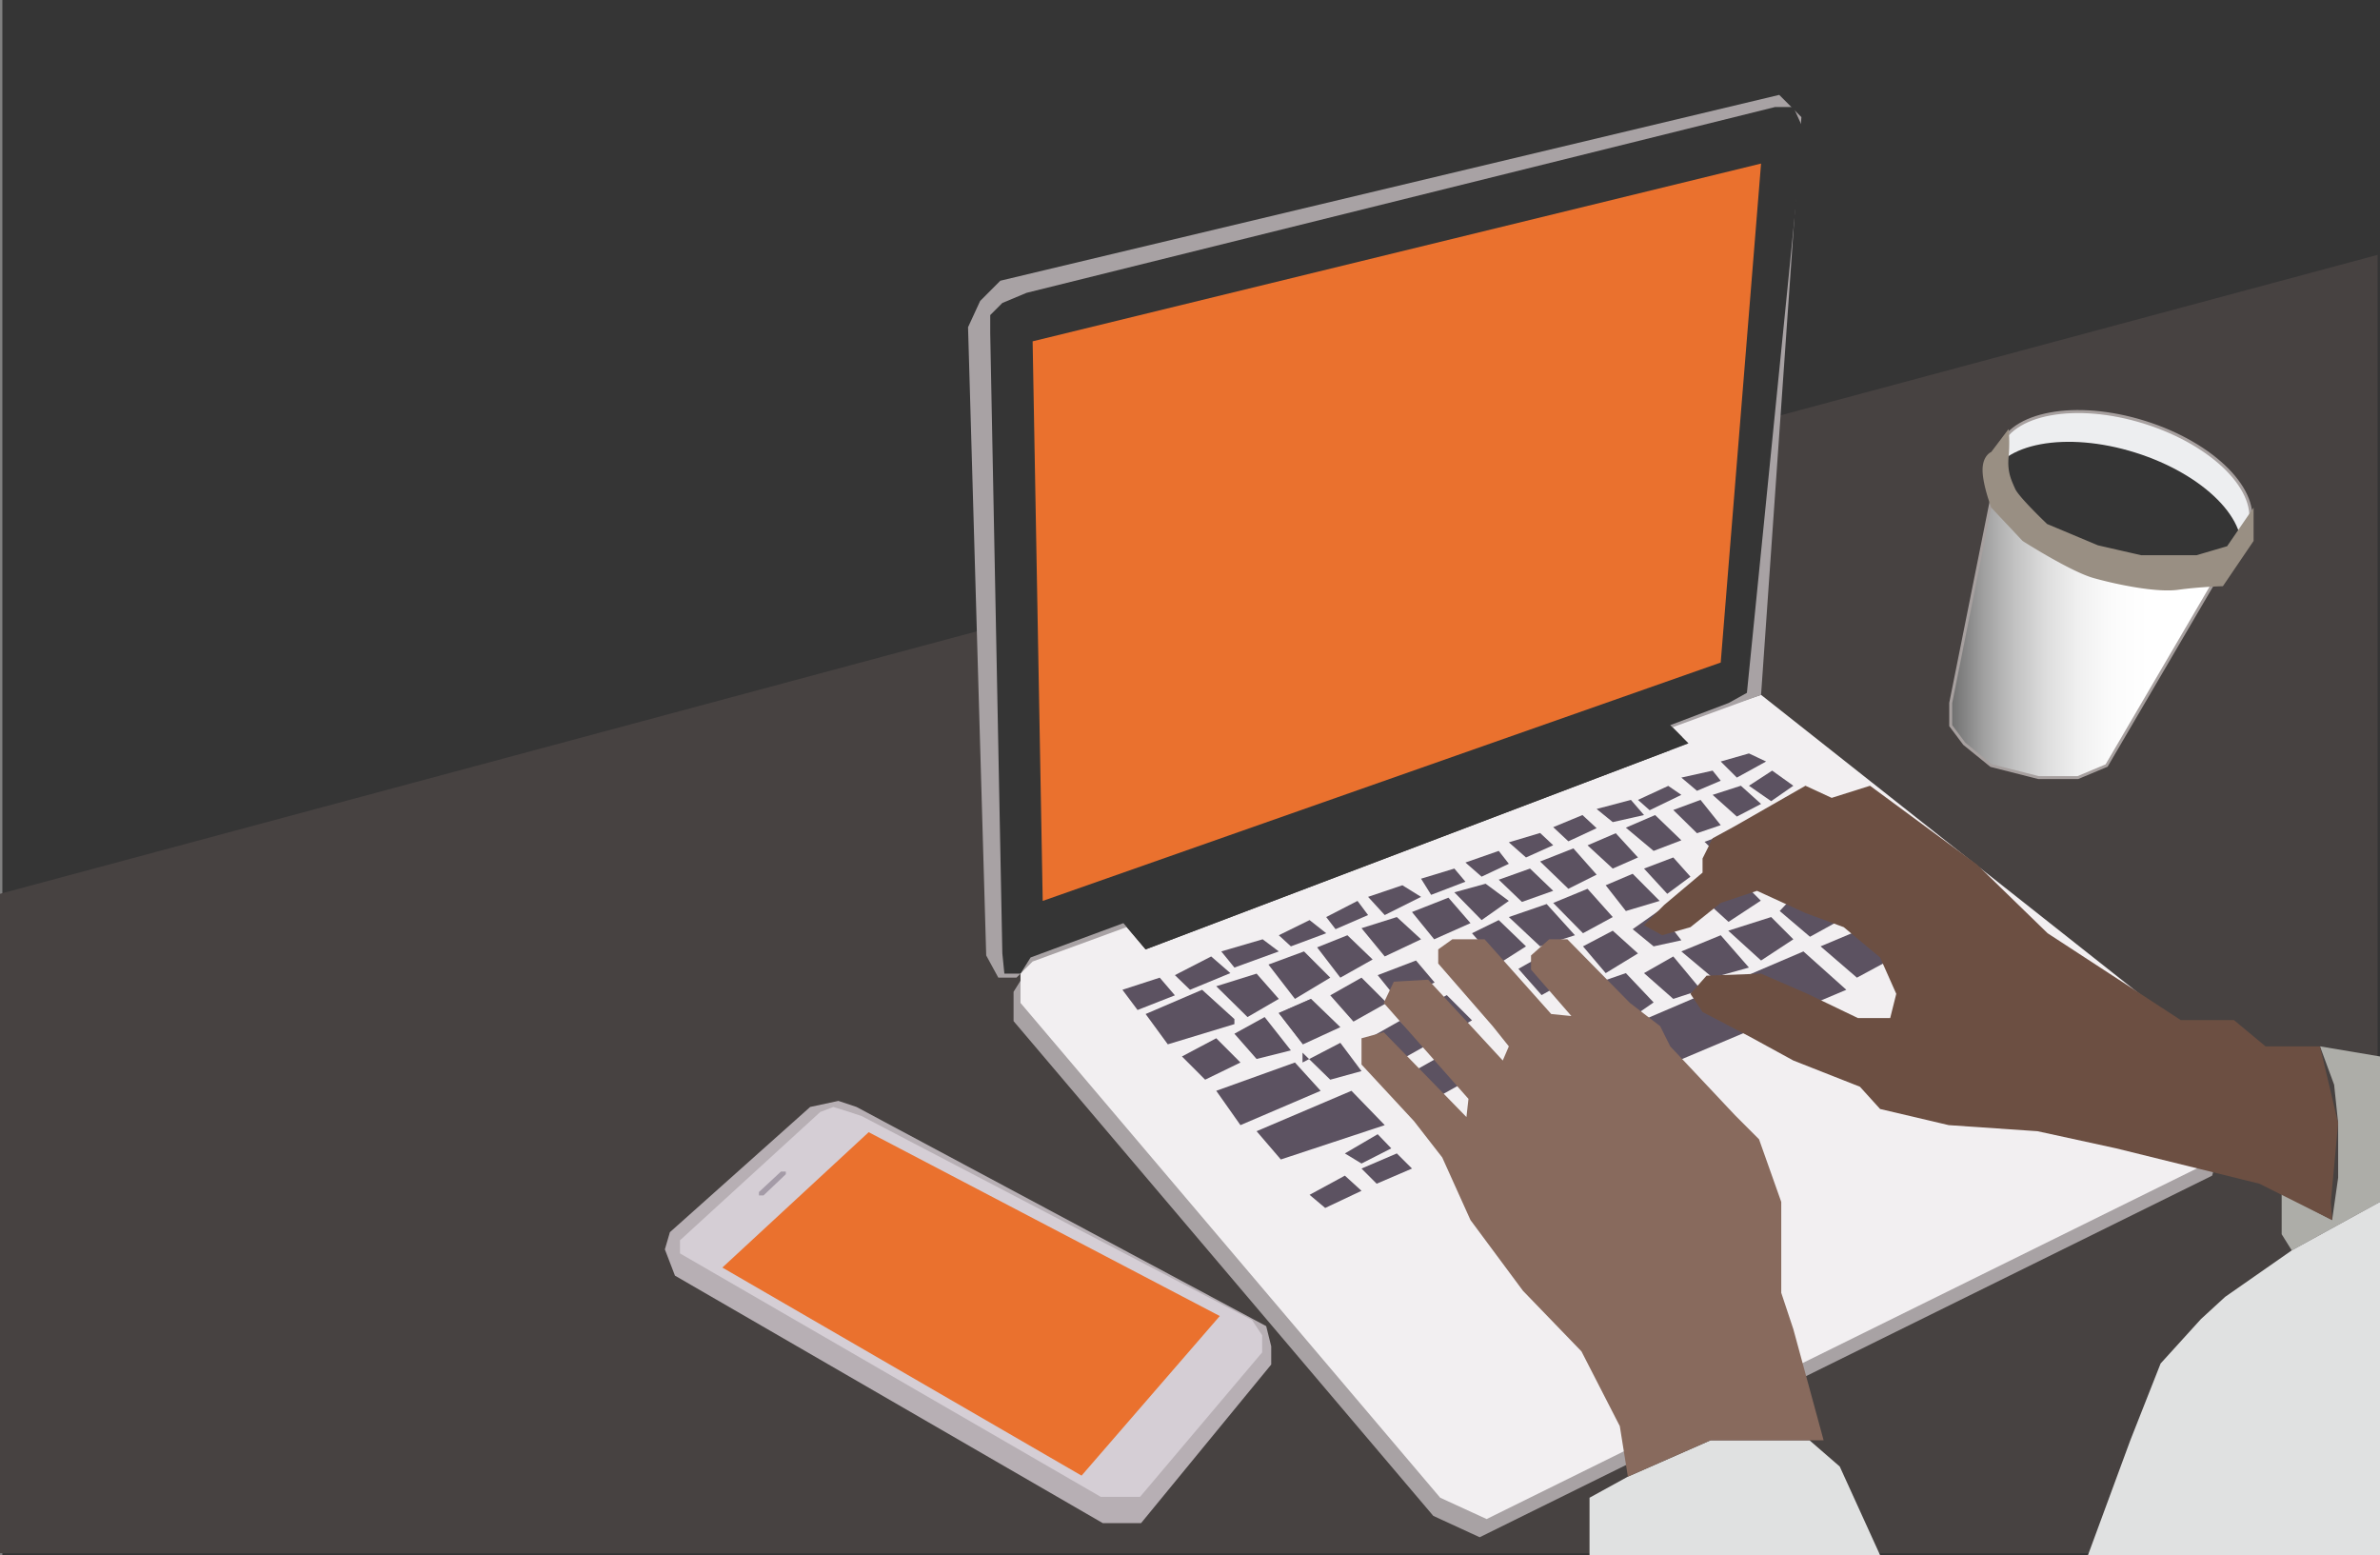 <svg xmlns="http://www.w3.org/2000/svg" xmlns:xlink="http://www.w3.org/1999/xlink" viewBox="0 0 822.93 537.6"><rect x="0" y="0" width="822.93" height="537.6" fill="#808080" stroke="none"/><defs><style>.cls-1{fill:#353535;}.cls-2{fill:#474241;}.cls-3{fill:#a8a2a4;}.cls-4{fill:#b7afb4;}.cls-5{fill:#f2eff1;}.cls-6{fill:#5c5261;}.cls-7{fill:#d5ced5;}.cls-8{fill:#ea712e;}.cls-9{fill:#a49ba7;}.cls-10{fill:#adada8;}.cls-11{fill:#e0e1e1;}.cls-12{fill:#886a5d;}.cls-13{fill:#6c4f42;}.cls-14{fill:#edeef0;stroke-width:1.04px;}.cls-14,.cls-15{stroke:#a7a09f;stroke-miterlimit:10;}.cls-15{stroke-width:1.02px;fill:url(#Degradado_sin_nombre_40);}.cls-16{fill:#998f83;}</style><linearGradient id="Degradado_sin_nombre_40" x1="908.02" y1="221.07" x2="997.57" y2="221.07" gradientTransform="matrix(-1, 0, 0, 1, 1650.8, 0)" gradientUnits="userSpaceOnUse"><stop offset="0" stop-color="#fff"/><stop offset="0.14" stop-color="#fbfbfb"/><stop offset="0.27" stop-color="#f0f0f0"/><stop offset="0.39" stop-color="#dedede"/><stop offset="0.51" stop-color="#c3c3c3"/><stop offset="0.63" stop-color="#a2a2a2"/><stop offset="0.74" stop-color="#787878"/><stop offset="0.86" stop-color="#474747"/><stop offset="0.97" stop-color="#101010"/><stop offset="1"/></linearGradient></defs><title>imagen_2</title><g id="Capa_2" data-name="Capa 2"><g id="Capa_1-2" data-name="Capa 1"><polyline class="cls-1" points="822.93 537.6 0.82 537.6 0.82 0 281 0 822.93 0 822.93 537.6"/><polygon class="cls-2" points="0 308.98 822.11 88.1 822.11 536.93 0 536.93 0 308.98"/><polyline class="cls-3" points="386.05 325.39 353.95 337.27 350.46 342.85 350.46 352.98 495.59 524.02 511.63 531.4 764.9 406.4 770.04 386.85 770.04 375.67 606.52 246.48 575.13 256.96 581.41 263.24 393.72 334.47 386.05 325.39"/><polygon class="cls-4" points="439.55 471.69 394.55 526.51 381.29 526.51 233.38 440.97 229.89 431.89 231.63 425.95 280.13 382.66 289.89 380.56 296.17 382.66 437.81 458.42 439.55 465.41 439.55 471.69"/><polyline class="cls-5" points="388.44 319.11 356.35 330.98 352.86 336.57 352.86 346.69 497.98 517.74 514.03 525.11 767.3 400.11 772.44 380.56 772.44 369.39 608.92 240.2 577.52 250.67 583.8 256.96 396.12 328.19 388.44 319.11"/><polygon class="cls-6" points="467.29 377.07 434.49 391.04 442.87 400.81 478.8 388.94 467.29 377.07"/><polygon class="cls-6" points="428.91 388.94 420.54 377.07 447.75 367.29 456.64 377.07 428.91 388.94"/><path class="cls-6" d="M408.68,363.1l20.23,4.19Z"/><polygon class="cls-6" points="416.7 373.23 408.68 365.2 420.54 358.91 428.91 367.29 416.7 373.23"/><polyline class="cls-6" points="426.82 352.28 415.65 342.15 396.12 350.53 403.79 361.01 426.82 354.02"/><polygon class="cls-6" points="446.35 363.1 437.28 351.58 426.82 357.34 434.49 366.07 446.35 363.1"/><polygon class="cls-6" points="453.33 345.3 442.17 350.19 450.54 361.01 453.33 345.3"/><polygon class="cls-6" points="463.45 355.07 453.33 345.3 442.17 350.19 450.54 361.01 463.45 355.07"/><polygon class="cls-6" points="442.17 345.3 434.49 336.57 420.54 340.93 431.35 351.58 442.17 345.3"/><polygon class="cls-6" points="459.96 337.96 450.89 328.89 438.59 333.43 447.75 345.3 459.96 337.96"/><polygon class="cls-6" points="474.61 331.68 465.89 323.3 455.42 327.49 463.45 337.96 474.61 331.68"/><polygon class="cls-6" points="491.36 324.7 482.98 317.01 470.77 320.86 478.8 330.63 491.36 324.7"/><polygon class="cls-6" points="508.45 319.11 500.82 310.31 488.22 315.27 495.89 324.7 508.45 319.11"/><polygon class="cls-6" points="521.71 311.43 513.68 305.49 502.87 308.46 512.29 318.06 521.71 311.43"/><polygon class="cls-6" points="537.05 307.94 529.03 300.25 518.22 304.1 526.24 311.78 537.05 307.94"/><polygon class="cls-6" points="552.06 302.35 544.03 293.27 532.52 297.81 542.29 307.24 552.06 302.35"/><polygon class="cls-6" points="566.36 296.41 558.68 288.03 548.92 292.22 557.64 300.25 566.36 296.41"/><polyline class="cls-6" points="581.36 290.48 572.29 281.75 562.17 286.11 571.77 294.14"/><polyline class="cls-6" points="586.77 288.03 578.57 280 587.99 276.51 594.97 285.24"/><polygon class="cls-6" points="608.92 277.91 601.94 271.62 592.17 274.77 600.55 282.27 608.92 277.91"/><polygon class="cls-6" points="620.08 271.62 612.76 266.39 604.73 271.62 612.41 276.95 620.08 271.62"/><polygon class="cls-6" points="470.77 411.64 465.02 406.4 452.81 413.03 458.21 417.57 470.77 411.64"/><polygon class="cls-6" points="488.22 403.95 482.98 398.72 470.77 403.95 476.01 409.19 488.22 403.95"/><polygon class="cls-6" points="481.06 396.97 476.36 392.08 465.02 398.72 470.77 402.21 481.06 396.97"/><polygon class="cls-6" points="467.98 353.15 459.96 344.07 470.77 337.96 479.5 346.69 467.98 353.15"/><polyline class="cls-6" points="482.98 345.3 476.36 337.09 489.61 332.03 496.05 339.64 482.98 345.3"/><polygon class="cls-6" points="393.33 349.14 388.1 342.15 401 337.96 406.24 344.07 393.33 349.14"/><polygon class="cls-6" points="411.47 342.15 406.24 337.09 418.79 330.63 425.42 336.39 411.47 342.15"/><polygon class="cls-6" points="426.82 334.47 422.28 328.89 436.59 324.7 442.17 328.89 426.82 334.47"/><polygon class="cls-6" points="446.35 327.14 442.17 323.3 452.81 318.06 458.56 322.6 446.35 327.14"/><polygon class="cls-6" points="461.79 321.2 458.56 317.01 469.38 311.43 473.04 316.32 461.79 321.2"/><polygon class="cls-6" points="478.8 316.32 473.04 310.03 484.9 306.02 491.36 310.03 478.8 316.32"/><polygon class="cls-6" points="494.84 309.33 491.36 303.75 502.87 300.25 506.7 304.79 494.84 309.33"/><polygon class="cls-6" points="512.29 303.05 506.7 298.16 518.22 294.14 521.71 298.6 512.29 303.05"/><polygon class="cls-6" points="527.64 296.41 521.71 291.18 532.52 287.95 537.05 292.18 527.64 296.41"/><polygon class="cls-6" points="542.29 290.83 537.05 285.94 547.17 281.75 552.06 286.29 542.29 290.83"/><polygon class="cls-6" points="557.64 284.19 552.06 279.65 563.92 276.51 568.45 281.75 557.64 284.19"/><polygon class="cls-6" points="570.4 280.08 566.36 276.51 576.83 271.67 581.36 274.77 570.4 280.08"/><polygon class="cls-6" points="586.77 273.37 581.36 268.8 592.17 266.39 594.97 269.88 586.77 273.37"/><polygon class="cls-6" points="594.97 263.24 604.73 260.45 610.66 263.24 600.55 268.8 594.97 263.24"/><polygon class="cls-6" points="527.64 327.14 518.22 318.06 508.97 322.6 518.22 333.14 527.64 327.14"/><polygon class="cls-6" points="544.56 323.3 534.79 312.51 521.71 317.01 532.52 327.14 544.56 323.3"/><polygon class="cls-6" points="557.64 317.01 548.92 307.24 537.05 312.13 547.35 322.6 557.64 317.01"/><polygon class="cls-6" points="573.86 311.43 564.53 302.05 555.2 306.02 562.17 314.92 573.86 311.43"/><polygon class="cls-6" points="584.5 303.05 578.57 296.41 568.45 300.25 576.48 308.98 584.5 303.05"/><polygon class="cls-6" points="638.4 342.15 623.57 328.89 508.45 378.12 519.96 392.08 638.4 342.15"/><polygon class="cls-6" points="629.5 327.14 642.06 337.96 653.05 332.03 643.63 321.2 629.5 327.14"/><polygon class="cls-6" points="625.84 323.82 615.37 314.92 620.61 309.33 636.3 318.06 625.84 323.82"/><polygon class="cls-6" points="608.92 332.03 597.58 321.73 612.41 317.01 620.08 324.7 608.92 332.03"/><polygon class="cls-6" points="592.17 337.96 581.36 328.89 594.97 323.3 604.73 334.47 592.17 337.96"/><polygon class="cls-6" points="578.57 330.63 568.45 336.39 578.57 345.3 588.16 342.15 578.57 330.63"/><polygon class="cls-6" points="552.06 339.88 562.17 353.15 571.77 346.52 562.17 336.39 552.06 339.88"/><polygon class="cls-6" points="463.45 360.49 450.37 367.29 450.37 363.89 459.96 373.23 470.77 370.26 463.45 360.49"/><polygon class="cls-6" points="566.36 329.58 557.64 321.73 547.35 327.14 555.2 336.39 566.36 329.58"/><polygon class="cls-6" points="571.77 327.14 564.53 321.2 573.42 314.92 581.36 325.05 571.77 327.14"/><polygon class="cls-7" points="436.41 467.5 436.41 461.57 432.92 456.33 297.92 385.8 293.73 384.4 288.15 382.66 283.61 384.4 235.12 428.75 235.12 433.28 380.6 517.43 386.87 517.43 394.2 517.43 436.41 467.5"/><polygon class="cls-8" points="421.76 454.93 300.36 391.38 249.77 438.17 373.97 510.1 421.76 454.93"/><polygon class="cls-9" points="271.71 405.92 263.99 413.25 262.42 413.25 262.42 412.07 270.01 405 271.71 405 271.71 405.92"/><polygon class="cls-3" points="622.87 40.48 615.2 32.8 345.88 97.04 338.91 104.03 334.72 113.11 341 330.28 345.19 337.96 351.46 337.96 357.05 332.38 608.92 240.2 622.87 40.48"/><polygon class="cls-1" points="577.52 250.67 597.76 242.99 604.03 239.5 623.57 44.67 620.08 36.99 613.8 36.99 354.95 101.23 346.58 104.73 342.39 108.92 342.39 115.2 346.58 329.58 347.28 336.57 352.86 336.57 356.35 330.98 388.44 319.11 396.12 328.19 583.8 256.96 577.52 250.67"/><polygon class="cls-10" points="822.93 365.2 802.18 361.71 807.07 374.98 808.46 388.24 808.46 407.1 806.37 421.76 788.93 412.68 788.93 426.65 792.42 432.24 822.93 415.48 822.93 365.2"/><polygon class="cls-11" points="650.08 537.6 636.13 506.96 625.66 497.88 606.83 497.88 591.48 497.88 562.87 510.45 549.61 517.74 549.61 537.6 650.08 537.6"/><polygon class="cls-11" points="822.93 415.48 792.42 432.24 769.39 448.3 761.02 455.98 747.07 471.34 736.6 497.88 721.95 537.6 822.93 537.6 822.93 415.48"/><polygon class="cls-6" points="481.24 368.08 473.21 359 484.03 352.89 492.75 361.62 481.24 368.08"/><polygon class="cls-8" points="608.92 56.54 357.05 117.99 360.54 311.43 594.97 229.03 608.92 56.54"/><polygon class="cls-6" points="497.46 359.18 489.44 350.1 500.25 343.99 508.97 352.72 497.46 359.18"/><polygon class="cls-6" points="533.04 343.99 525.02 334.91 535.83 328.8 544.56 337.53 533.04 343.99"/><polygon class="cls-6" points="494.3 380.82 486.28 371.75 497.1 365.63 505.82 374.36 494.3 380.82"/><polygon class="cls-12" points="630.55 497.88 620.08 459.47 615.9 446.9 615.9 415.48 608.22 393.83 599.85 385.45 588.69 373.58 577.52 361.71 574.03 354.72 563.57 346.69 541.94 324.7 535.66 324.7 529.38 330.28 529.38 335.17 543.34 351.23 536.36 350.53 513.33 324.7 507.05 324.7 502.17 324.7 497.29 328.19 497.29 333.08 516.12 354.72 521.71 361.71 519.61 366.6 493.8 338.66 481.94 339.36 478.45 346.69 507.75 379.86 507.05 386.15 478.45 356.82 470.77 358.91 470.77 367.99 488.91 387.55 498.68 400.11 508.45 421.76 526.59 446.2 546.82 467.15 560.08 492.99 562.87 510.45 591.48 497.88 630.55 497.88"/><polygon class="cls-6" points="597.67 318.67 586.33 308.37 601.16 303.66 608.83 311.34 597.67 318.67"/><polyline class="cls-6" points="597.58 299.03 589.38 291 598.8 287.51 605.78 296.24"/><polyline class="cls-13" points="805.93 415.48 808.46 388.24 802.18 361.71 783.35 361.71 772.44 352.63 754.04 352.63 707.99 322.6 683.57 298.86 646.6 271.62 633.34 275.81 624.27 271.62 599.85 285.59 592.17 289.78 588.69 296.76 588.69 301.65 575.43 312.82 568.45 319.81 574.73 323.3 584.5 320.51 594.97 312.13 607.52 307.94 624.27 315.62 637.52 320.51 650.08 330.98 655.67 343.55 653.57 351.93 642.41 351.93 624.97 343.55 608.92 336.57 590.08 337.27 584.5 343.55 588.69 349.83 604.73 358.21 620.08 366.6 643.11 375.67 650.08 383.36 673.81 388.94 704.5 391.04 731.72 396.97 781.25 409.19 806.37 421.76 805.93 415.48 805.93 415.48"/><ellipse class="cls-14" cx="734.41" cy="168.89" rx="24" ry="45.35" transform="translate(353.41 819.06) rotate(-72.58)"/><ellipse class="cls-1" cx="731.13" cy="179.35" rx="24" ry="45.35" transform="translate(341.14 823.26) rotate(-72.58)"/><polygon class="cls-15" points="767.13 198.47 728.4 264.63 718.46 268.8 704.85 268.8 688.46 264.63 679.21 257.13 674.5 250.85 674.5 242.99 688.46 173.34 699.1 183.99 709.56 190.09 723.17 195.86 748.81 198.47 767.13 198.47"/><path class="cls-16" d="M768.61,202.64l10.65-14.21-10.65,14.21s-8,.2-15.47,1.24-21.29-1.81-29.29-4.07S699.35,187,699.35,187l-10.84-11.53s-3-7.94-3-13,3-6.23,3-6.23l6-7.94a51.63,51.63,0,0,1,0,9.64c-.5,5.28,1,8.13,2.25,11s11.07,12.2,11.07,12.2l17.58,7.37,14.92,3.41h19.18l10.56-3.1,9.15-13.35V187"/></g></g></svg>